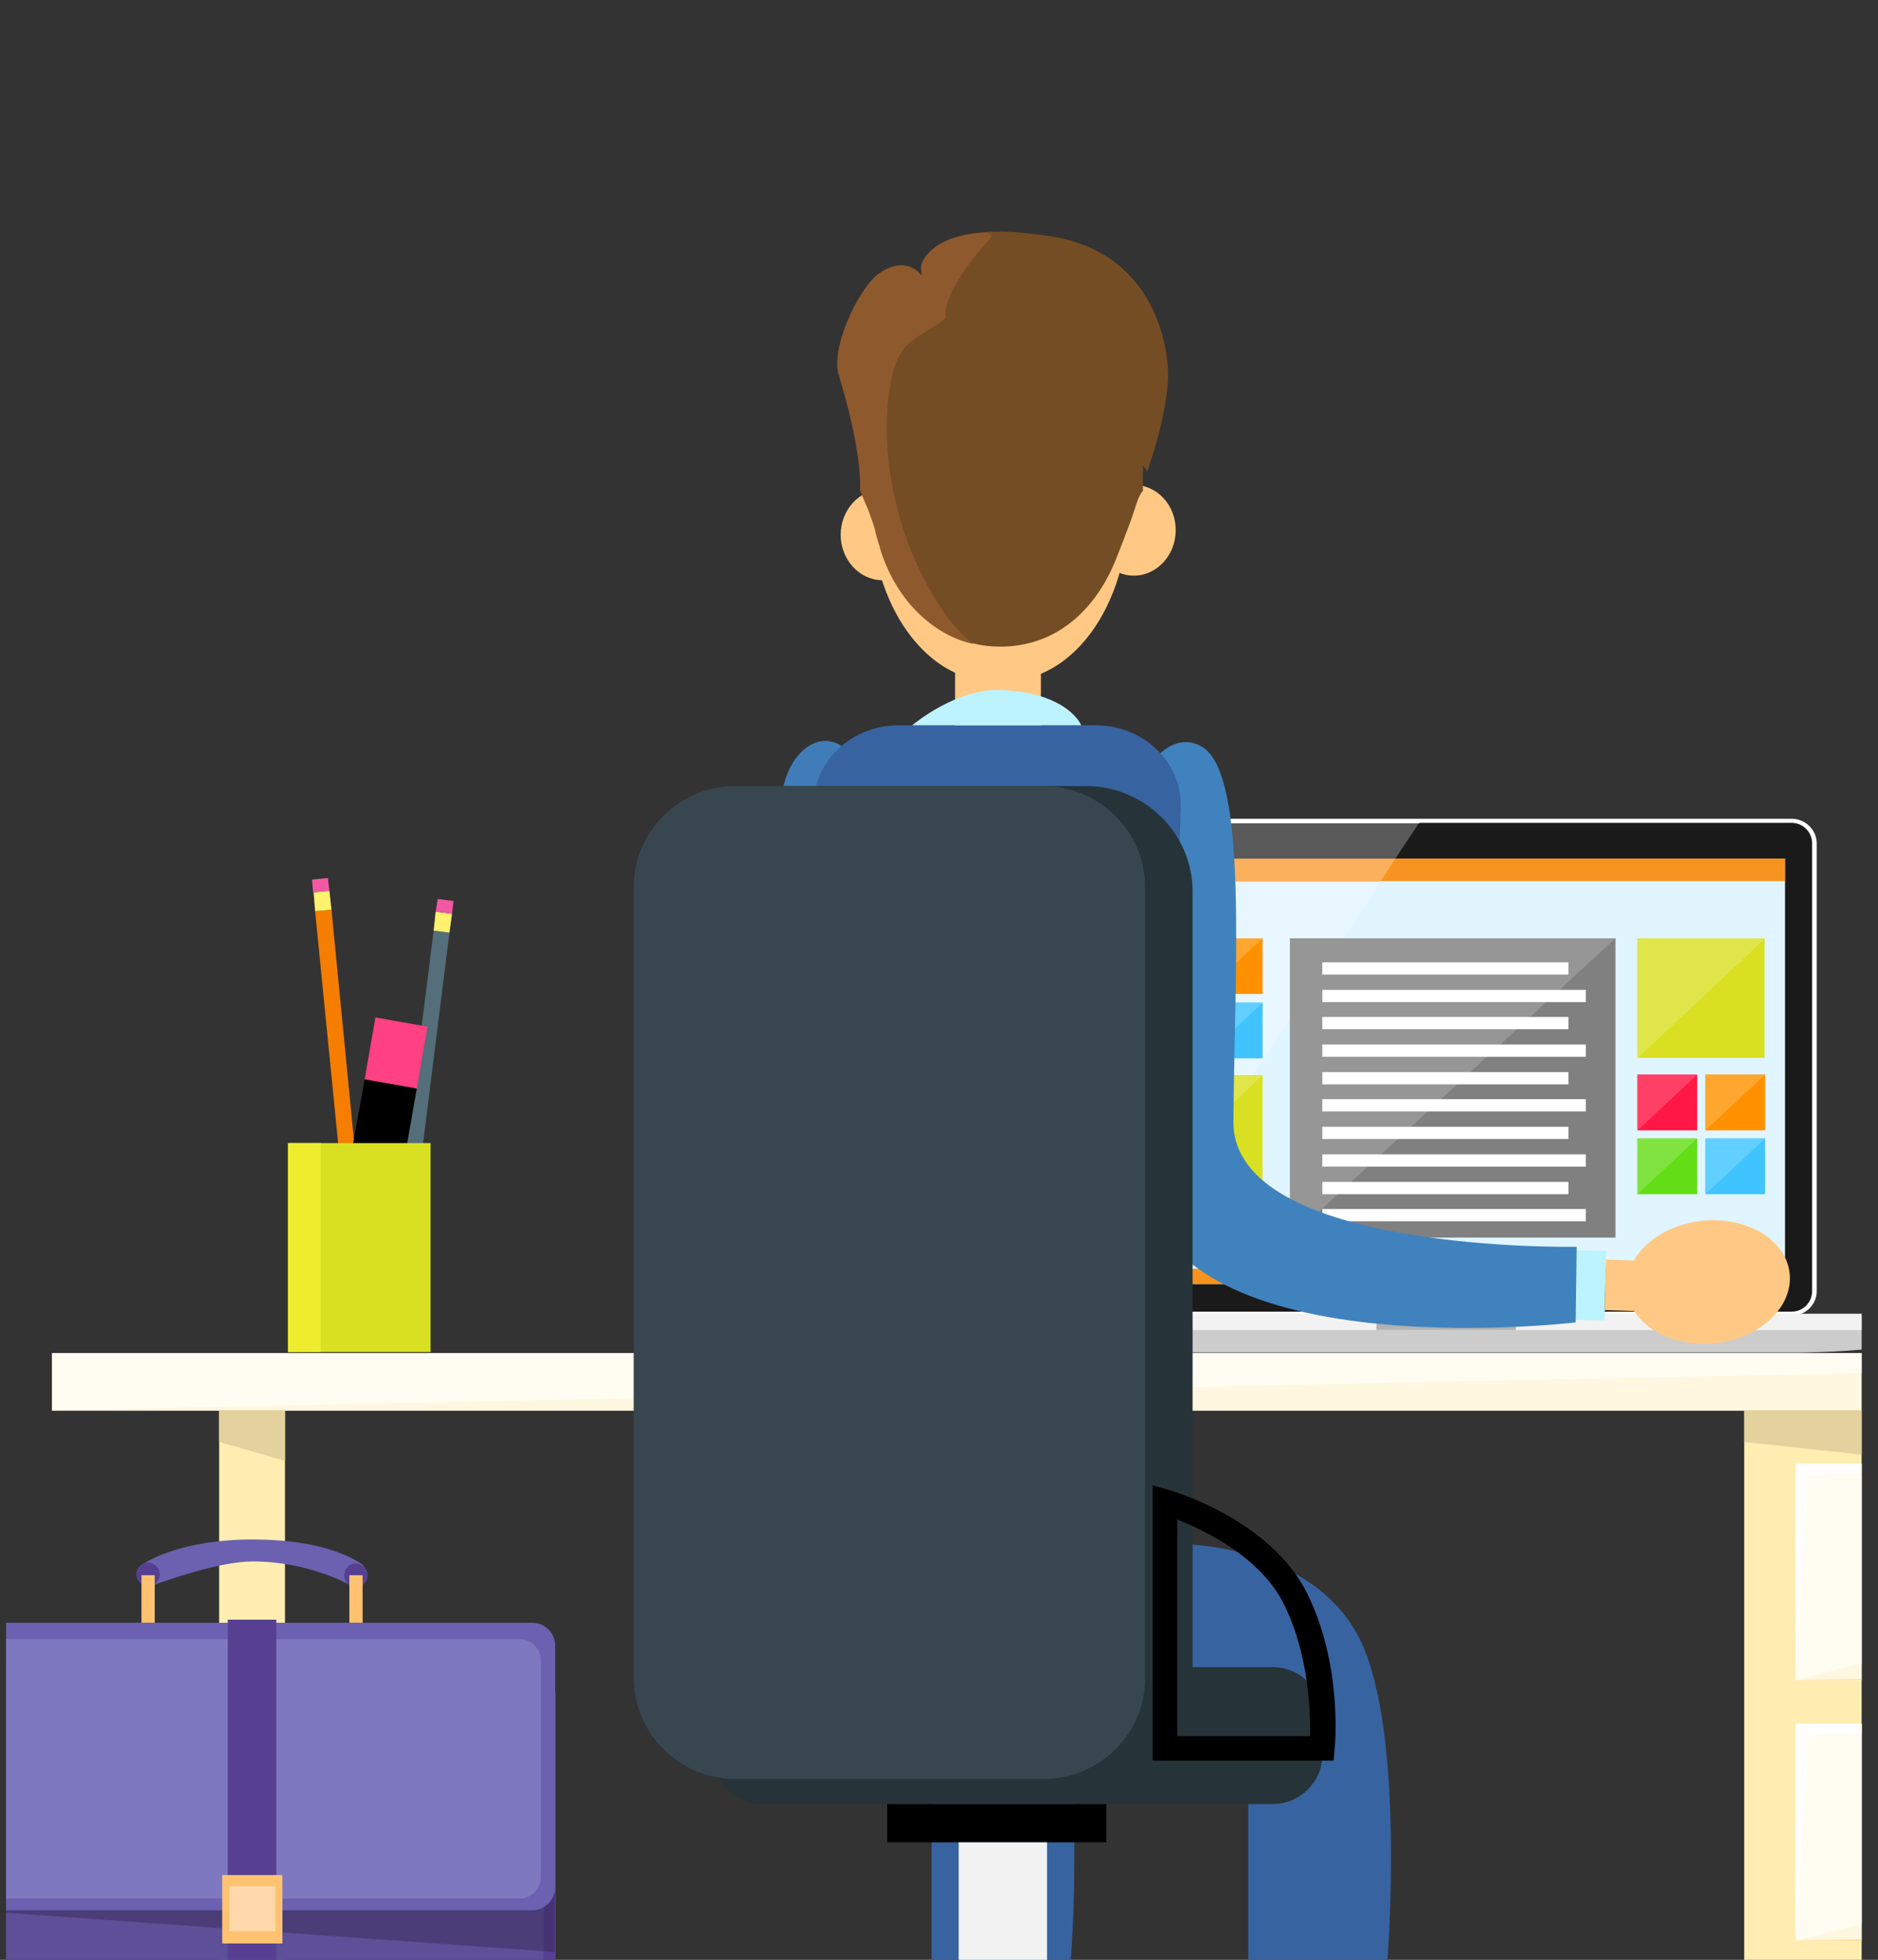 <?xml version="1.0" encoding="utf-8"?>
<!-- Generator: Adobe Illustrator 18.1.1, SVG Export Plug-In . SVG Version: 6.00 Build 0)  -->
<svg version="1.1" id="Layer_1" xmlns="http://www.w3.org/2000/svg" xmlns:xlink="http://www.w3.org/1999/xlink" x="0px" y="0px"
	 viewBox="0 0 367.7 383.7" enable-background="new 0 0 367.7 383.7" xml:space="preserve">
<rect x="0" y="0" width="367.7" height="383.7" fill="#333333" stroke="none"/>
<g>
	<defs>
		<rect id="SVGID_1_" x="1.2" width="363.3" height="500.8"/>
	</defs>
	<clipPath id="SVGID_2_">
		<use xlink:href="#SVGID_1_"  overflow="visible"/>
	</clipPath>
	<g clip-path="url(#SVGID_2_)">
		<rect x="10.2" y="264.9" fill="#FFF7E0" width="546.9" height="11.3"/>
		<rect x="341.5" y="276.1" fill="#FFEDB2" width="188" height="108.3"/>
		<rect x="42.9" y="276.1" fill="#FFEDB2" width="12.9" height="108.3"/>
		<rect x="351.6" y="286.6" fill="#FFF7E0" width="170.3" height="42.4"/>
		<rect x="351.6" y="337.5" fill="#FFF7E0" width="170.3" height="42.4"/>
		<polygon fill="#FFFCF2" points="557.1,264.9 10.2,264.9 10.2,276.1 		"/>
		<polygon fill="#FFFCF2" points="396,288.2 354.1,288.7 351.6,328.9 428.8,309.7 428.8,304.9 446,304.9 446,305.5 446,304.9 
			446.3,305.4 479.2,297.2 		"/>
		<polygon fill="#FFFFFF" points="351.6,328.9 354.1,288.7 522,286.6 351.6,286.6 		"/>
		<polygon fill="#FFFCF2" points="522,337.5 351.6,337.5 351.6,379.9 427.7,360.9 427.7,356 444.9,356 444.9,356.7 444.9,356 
			445.3,356.6 		"/>
		<polygon fill="#FFFFFF" points="351.6,379.9 354.1,339.6 522,337.5 351.6,337.5 		"/>
		<polygon fill="#FFCC80" points="522,286.6 522,328.9 351.6,328.9 519.4,327 		"/>
		<rect x="428.8" y="304.9" fill="#FA8C00" width="17.2" height="7.9"/>
		<polygon fill="#FCA336" points="446,304.9 429,305.3 428.8,312.8 		"/>
		<polygon fill="#FFCC80" points="428.8,312.8 429,305.3 446,304.9 428.8,304.9 		"/>
		<polygon fill="#FA8C00" points="446,304.9 446,312.8 428.8,312.8 445.7,312.4 		"/>
		<polygon fill="#FFCC80" points="522,337.5 522,379.9 351.6,379.9 518.9,377.7 		"/>
		<polygon fill="#EBE5CF" points="446.3,305.4 446,305.5 446,312.8 428.8,312.8 456.7,321.2 		"/>
		<polygon fill="#EBE8DE" points="446,305.5 446.3,305.4 446,304.9 		"/>
		<rect x="427.7" y="356" fill="#FA8C00" width="17.2" height="7.9"/>
		<polygon fill="#FCA336" points="444.9,356 428,356.4 427.7,363.9 		"/>
		<polygon fill="#FFCC80" points="427.7,363.9 428,356.4 444.9,356 427.7,356 		"/>
		<polygon fill="#FA8C00" points="444.9,356 444.9,363.9 427.7,363.9 444.6,363.5 		"/>
		<polygon fill="#EBE5CF" points="445.3,356.6 444.9,356.7 444.9,363.9 427.7,363.9 455.7,372.4 		"/>
		<polygon fill="#EBE8DE" points="444.9,356.7 445.3,356.6 444.9,356 		"/>
		<polygon fill="#E3D19E" points="529.5,276.1 341.5,276.1 341.5,282.3 381.1,286.6 522,286.6 522,301.8 529.5,302.7 		"/>
		<polygon fill="#E3DEC7" points="522,286.6 479.2,297.2 521,301.7 		"/>
		<polygon fill="#E3E0D6" points="522,286.6 396,288.2 479.2,297.2 		"/>
		<polygon fill="#E3E3E3" points="522,286.6 381.1,286.6 396,288.2 		"/>
		<polygon fill="#E3B573" points="521,301.7 522,301.8 522,286.6 		"/>
		<polygon fill="#E3D19E" points="55.8,276.1 42.9,276.1 42.9,282.3 55.8,286 		"/>
		<g>
			<path fill="#574091" d="M108.7,331.3c0-2-1.1-3.8-2.8-4.7c-0.8-0.4-1.6-0.6-2.5-0.6h-108c-0.9,0-1.8,0.2-2.5,0.6
				c-1.7,0.9-2.8,2.7-2.8,4.7v53.1h118.7V331.3z"/>
			<path fill="#5E4F99" d="M106.4,331.1c0-2.8-2.3-5.1-5.2-5.1H-2.5c-2.9,0-5.2,2.3-5.2,5.1v53.3h114.1V331.1z"/>
		</g>
		<polygon fill="#453373" points="108.6,367.4 106.4,367.5 106.4,382 108.6,382.2 		"/>
		<polygon fill="#4A3D78" points="106.4,367.5 -7,373.9 106.4,382 		"/>
		<g>
			<path fill="#6B61B0" d="M108.7,322.2v47.3c0,0.4,0,0.7-0.1,1c-0.3,1.2-1.1,2.3-2.2,2.9c-0.6,0.4-1.4,0.6-2.2,0.6H-5.4
				c-0.2,0-0.5,0-0.7-0.1h0h0h0c-0.6-0.1-1.1-0.3-1.5-0.5c-1.4-0.8-2.3-2.2-2.3-3.9v-47.3c0-2.5,2-4.5,4.5-4.5h109.6
				C106.7,317.7,108.7,319.7,108.7,322.2"/>
			<path fill="#7D78BF" d="M101.7,371.7H-2.9c-2.3,0-4.2-1.9-4.2-4.2v-42.4c0-2.3,1.9-4.2,4.2-4.2h104.6c2.3,0,4.2,1.9,4.2,4.2v42.4
				C105.9,369.8,104,371.7,101.7,371.7"/>
			<path fill="#6B61B0" d="M71.4,306.8l-1.3,1.6l-1.6,1.9l0,0c-0.5-0.3-8.5-4.6-19-4.6h0c-6.5,0-16.8,3.7-19.1,4.5
				c-0.2,0.1-0.3,0.1-0.4,0.1l-0.1,0l-1.1-2l-1.1-1.9c0.1,0,0.1-0.1,0.2-0.1c1.1-0.8,7.9-4.9,21.6-4.9h0c13.8,0,19.9,3.8,21.6,5l0,0
				C71.2,306.7,71.3,306.8,71.4,306.8L71.4,306.8z"/>
			<path fill="#574091" d="M31.3,308.2c0,0.8-0.4,1.5-1,1.9c-0.1,0.1-0.3,0.2-0.4,0.2l-0.1,0c-0.3,0.1-0.5,0.2-0.8,0.2
				c-0.5,0-0.9-0.1-1.3-0.4c-0.6-0.4-1-1.1-1-1.9c0-0.7,0.3-1.4,0.9-1.8c0.1,0,0.1-0.1,0.2-0.1c0.4-0.2,0.8-0.4,1.3-0.4
				C30.2,306,31.3,307,31.3,308.2"/>
			<path fill="#574091" d="M72,308.4c0,0.8-0.4,1.5-1,1.9c-0.4,0.2-0.8,0.4-1.3,0.4c-0.5,0-0.9-0.1-1.3-0.4l0,0
				c-0.6-0.4-1-1.1-1-1.9c0-1.3,1-2.3,2.3-2.3c0.5,0,0.9,0.1,1.2,0.4l0,0c0.2,0.1,0.3,0.2,0.4,0.3l0,0C71.8,307.3,72,307.8,72,308.4
				"/>
		</g>
		<rect x="27.7" y="308.4" fill="#FFC270" width="2.6" height="9.3"/>
		<rect x="68.4" y="308.4" fill="#FFC270" width="2.6" height="9.3"/>
		<rect x="44.6" y="317.1" fill="#574091" width="9.5" height="67.3"/>
		<rect x="43.5" y="367.1" fill="#FFC270" width="11.8" height="13.4"/>
		<rect x="44.9" y="369.3" fill="#FFD9AB" width="9" height="8.8"/>
		<g>
			<path fill="#3863A1" d="M231.2,302.3c0,0,24.5-0.1,34.4,17.4c9.9,17.5,6,64.8,6,64.8h-27.2v-46.9c0,0-26.2-3.6-25.4-5.4
				C219.7,330.4,231.2,302.3,231.2,302.3"/>
			<path fill="#3863A1" d="M169.2,302.3c0,0,24.5-0.1,34.4,17.4c9.9,17.5,6,64.8,6,64.8h-27.2v-46.9c0,0-26.2-3.6-25.4-5.4
				C157.7,330.4,169.2,302.3,169.2,302.3"/>
			<path fill="#1A1A1A" d="M350.8,160.8H215.2c-2.4,0-4.4,2-4.4,4.4v87.7c0,2.3,1.8,4.2,4.1,4.4c0.1,0,0.2,0,0.3,0h135.6
				c1.4,0,2.6-0.6,3.4-1.6c0.7-0.8,1.1-1.8,1.1-2.8v-87.7C355.3,162.7,353.3,160.8,350.8,160.8"/>
			<path fill="#FFFFFF" d="M354.8,252.8c0,2.2-1.8,4-4,4H215.2c-2.2,0-4-1.8-4-4v-87.7c0-2.2,1.8-4,4-4h135.6c2.2,0,4,1.8,4,4V252.8
				z M350.8,160.3H215.2c-2.7,0-4.9,2.2-4.9,4.8v87.7c0,2.7,2.2,4.8,4.9,4.8h135.6c2.7,0,4.9-2.2,4.9-4.8v-87.7
				C355.7,162.5,353.5,160.3,350.8,160.3"/>
		</g>
		<rect x="216.6" y="168.1" fill="#E0F5FF" width="132.9" height="83.3"/>
		<rect x="216.6" y="168.1" fill="#F7941F" width="132.9" height="4.4"/>
		<g>
			<path fill="#CCCCCC" d="M376.1,257.5H189.7c-1.1,0-2,0.9-2,1.9v0.5c0,4.3,24,4.9,25.1,4.9h139.9c1.1,0,25.4-0.3,25.4-4.7v-0.6
				C378.1,258.4,377.2,257.5,376.1,257.5"/>
			<path fill="#F2F2F2" d="M376.9,257.2H189c-0.7,0-1.2,0.5-1.2,1.2v0.8c0,0.7,0.5,1.2,1.2,1.2h187.9c0.7,0,1.2-0.5,1.2-1.2v-0.8
				C378.1,257.7,377.5,257.2,376.9,257.2"/>
		</g>
		<rect x="269.5" y="258.8" fill="#B2B2B2" width="27.3" height="1.6"/>
		<rect x="216.6" y="248.4" fill="#F7941F" width="132.9" height="3"/>
		<g>
			<path fill="#595959" d="M277.8,161.2h-62.6c-2.2,0-4,1.8-4,4v87.7c0,0.9,0.3,1.8,0.9,2.5c0.7,0.7,1.7,1.2,2.8,1.2l3.4-5.2h-1.7h0
				v-3h0v-80.3h56.6L277.8,161.2z"/>
			<path fill="#FFFFFF" d="M278.1,160.8h-62.8c-2.4,0-4.4,2-4.4,4.4v87.1c0,1.2,0.5,2.3,1.3,3.1c-0.6-0.7-0.9-1.5-0.9-2.5v-87.7
				c0-2.2,1.8-4,4-4h62.6L278.1,160.8z"/>
		</g>
		<path fill="#E8F7FF" d="M216.6,168.1L216.6,168.1v80.3h3.7l9.6-14.5h-7.6v-23.4h23l7.3-11v-15.7h10.3l7.4-11.2h-53.7V168.1z
			 M235.5,183.7L235.5,183.7h11.7v10.9h-11.7V183.7z M222.3,183.7L222.3,183.7h11.7v10.9h-11.7V183.7z M235.5,196.3L235.5,196.3
			h11.7v10.9h-11.7V196.3z M222.3,196.3L222.3,196.3h11.7v10.9h-11.7V196.3z"/>
		<polygon fill="#FAB05C" points="273.2,168.1 216.6,168.1 216.6,172.6 270.3,172.6 		"/>
		<polygon fill="#FAB05C" points="220.3,248.4 216.6,248.4 216.6,248.4 216.6,251.4 216.6,251.4 218.3,251.4 		"/>
		<rect x="222.3" y="183.7" fill="#FF1745" width="11.7" height="10.9"/>
		<polygon fill="#FF4066" points="233.9,183.7 222.3,183.7 222.3,194.7 		"/>
		<rect x="235.5" y="183.7" fill="#FF9100" width="11.7" height="10.9"/>
		<polygon fill="#FFA62E" points="247.2,183.7 235.5,183.7 235.5,194.7 		"/>
		<rect x="222.3" y="210.5" fill="#D9E021" width="24.9" height="23.4"/>
		<polygon fill="#E0E54A" points="247.2,210.5 245.3,210.5 222.3,210.5 222.3,233.9 		"/>
		<rect x="252.6" y="183.7" fill="#808080" width="63.7" height="58.6"/>
		<polygon fill="#969696" points="316.3,183.7 262.9,183.7 252.6,183.7 252.6,242.4 		"/>
		<rect x="320.6" y="183.7" fill="#D9E021" width="24.9" height="23.4"/>
		<polygon fill="#E0E54A" points="345.6,183.7 320.6,183.7 320.6,207.2 		"/>
		<rect x="222.3" y="196.3" fill="#63DE17" width="11.7" height="10.9"/>
		<polygon fill="#80E340" points="233.9,196.3 222.3,196.3 222.3,207.2 		"/>
		<rect x="235.5" y="196.3" fill="#40C4FF" width="11.7" height="10.9"/>
		<polygon fill="#61CFFF" points="247.2,196.3 235.5,196.3 235.5,207.2 		"/>
		<rect x="320.6" y="210.4" fill="#FF1745" width="11.7" height="10.9"/>
		<polygon fill="#FF4066" points="332.3,210.4 320.6,210.4 320.6,221.3 		"/>
		<rect x="333.9" y="210.4" fill="#FF9100" width="11.7" height="10.9"/>
		<polygon fill="#FFA62E" points="345.6,210.4 333.9,210.4 333.9,221.3 		"/>
		<rect x="320.6" y="222.9" fill="#63DE17" width="11.7" height="10.9"/>
		<polygon fill="#80E340" points="332.3,222.9 320.6,222.9 320.6,233.8 		"/>
		<rect x="333.9" y="222.9" fill="#40C4FF" width="11.7" height="10.9"/>
		<polygon fill="#61CFFF" points="345.6,222.9 333.9,222.9 333.9,233.8 		"/>
		<rect x="258.9" y="188.4" fill="#FFFFFF" width="48.2" height="2.4"/>
		<rect x="258.9" y="193.8" fill="#FFFFFF" width="51.6" height="2.4"/>
		<rect x="258.9" y="199.1" fill="#FFFFFF" width="48.2" height="2.4"/>
		<rect x="258.9" y="204.5" fill="#FFFFFF" width="51.6" height="2.4"/>
		<rect x="258.9" y="209.9" fill="#FFFFFF" width="48.2" height="2.4"/>
		<rect x="258.9" y="215.2" fill="#FFFFFF" width="51.6" height="2.4"/>
		<rect x="258.9" y="220.6" fill="#FFFFFF" width="48.2" height="2.4"/>
		<rect x="258.9" y="226" fill="#FFFFFF" width="51.6" height="2.4"/>
		<rect x="258.9" y="231.4" fill="#FFFFFF" width="48.2" height="2.4"/>
		<rect x="258.9" y="236.7" fill="#FFFFFF" width="51.6" height="2.4"/>
		<polygon fill="#BDF2FF" points="314.2,258.5 307.9,258.4 308,244.8 314.4,244.9 		"/>
		<polygon fill="#FFC985" points="320.6,256.7 314.2,256.5 314.4,246.6 320.8,246.8 		"/>
		<g>
			<path fill="#FFC985" d="M350.4,249.3c0.7,6.6-5.8,12.7-14.6,13.7c-8.8,0.9-16.5-3.7-17.2-10.3c-0.7-6.6,5.8-12.7,14.6-13.7
				C342,238.1,349.7,242.7,350.4,249.3"/>
			<path fill="#407DB8" d="M165.3,146.4c7.6,5.9,5.3,42.2,5.1,72c-0.2,25.8,54.1,40.2,54.1,40.2s-70.5,9.4-70.7-32.6
				c-0.1-27.6-0.7-60.5-0.8-68C152.9,148.7,159.7,142.1,165.3,146.4"/>
			<path fill="#4082BD" d="M235.5,146.3c8.9,5.7,6.2,43.6,6,73.3c-0.2,25.8,67.2,24.5,67.2,24.5l-0.2,14.8c0,0-85,10.2-85.2-31.8
				c-0.1-27.6-0.7-60.5-0.8-68C222.4,150,229.6,142.5,235.5,146.3"/>
			<path fill="#124270" d="M194.2,218.3c0,1,0.7,1.8,1.6,1.8c0.9,0,1.6-0.8,1.6-1.8c0-1-0.7-1.8-1.6-1.8
				C195,216.5,194.2,217.4,194.2,218.3"/>
			<path fill="#124270" d="M194.2,243.2c0,1,0.7,1.8,1.6,1.8c0.9,0,1.6-0.8,1.6-1.8c0-1-0.7-1.8-1.6-1.8
				C195,241.4,194.2,242.2,194.2,243.2"/>
		</g>
		<polygon fill="#FFC985" points="187,148.7 193.6,152.9 195,154.8 196.5,152.8 203.8,147.8 203.8,117.8 187,117.8 		"/>
		<g>
			<path fill="#FFC985" d="M181,104.7c0,4.9-3.7,8.9-8.2,8.9c-4.5,0-8.2-4-8.2-8.9c0-4.9,3.7-8.9,8.2-8.9
				C177.3,95.8,181,99.8,181,104.7"/>
			<path fill="#3863A1" d="M159.3,157.6l4.8,145.2c0,0,28.3-2.9,33.5-21.2c7.4,19.9,28.8,21.2,28.8,21.2l4.8-145.2
				c0-8.6-7.5-15.6-16.6-15.6h-38.7C166.8,142,159.3,149,159.3,157.6"/>
			<path fill="#FFC985" d="M230.2,103.8c0,4.9-3.7,8.9-8.2,8.9c-4.5,0-8.2-4-8.2-8.9c0-4.9,3.7-8.9,8.2-8.9
				C226.6,95,230.2,98.9,230.2,103.8"/>
			<path fill="#FFC985" d="M170.4,98.3c0,4,0.5,8,1.3,11.7c1.9,8.3,6,15.3,11.6,19.5c3.5,2.6,7.7,4.1,12.4,4.1
				c4.3,0,8.1-1.3,11.5-3.5c6.3-4.2,10.7-11.7,12.7-20.6l0,0c0.8-3.6,1.2-7.4,1.2-11.2c0-18.7-5.4-33.9-25.4-33.9
				C175,64.4,170.4,79.6,170.4,98.3"/>
			<path fill="#CCBFB0" d="M203.8,140.3c0,0.1,0,0.1,0,0.2v0.4C203.8,140.8,203.8,140.6,203.8,140.3"/>
			<path fill="#CC9E61" d="M203.8,140.5c0,0.3,0,0.4,0,0.4c0,0,0,0,0,0V140.5z"/>
			<path fill="#754D24" d="M224.6,92.3c0,0-0.3-0.5-0.8-1.2c-0.1,3,0,5,0,5s-0.8,0.6-1.7,3.8c-1,3.1-3.6,9.6-3.6,9.6
				c-2.4,6-6.2,11-11.2,14c-3.3,2-7.2,3.1-11.5,3.1c-1.8,0-3.5-0.2-5.1-0.6c-2.7-0.6-5.1-1.7-7.3-3.2c-4.9-3.3-8.6-8.4-10.7-14.6v0
				l0,0c-0.3-1-0.6-2-0.9-3c-0.2-0.6-0.3-1.3-0.5-2c-0.6-1.9-1.3-3.8-1.7-4.6c-0.6-1.5-1.1-2.6-1.1-2.6s0.6-7.1-4.1-22.4
				c-1.9-5.3,3.8-17.4,7.9-20.2c3.7-2.5,6.5-1.5,8.1,0.4c0,0,0.1-0.1,0.2-0.1c-0.2-1.1-0.2-1.9,0-2.3c0.9-2,3.6-5.5,12.8-6
				c3.3-0.2,7.4,0.1,12.5,0.9c19.5,3.1,22.7,20.4,22.8,26.8C228.7,81.3,224.6,92.3,224.6,92.3"/>
			<path fill="#263338" d="M249.2,353.2h-99.8c-5.3,0-9.7-4.3-9.7-9.6V336c0-5.3,4.3-9.6,9.7-9.6h99.8c5.3,0,9.7,4.3,9.7,9.6v7.6
				C258.9,348.9,254.5,353.2,249.2,353.2"/>
			<path fill="#263338" d="M212.7,348.3h-67.8c-11.4,0-20.8-9.3-20.8-20.6V174.5c0-11.3,9.4-20.6,20.8-20.6h67.8
				c11.4,0,20.8,9.3,20.8,20.6v153.2C233.5,339.1,224.2,348.3,212.7,348.3"/>
			<path fill="#38474F" d="M204.3,348.3H144c-10.9,0-19.9-8.9-19.9-19.7v-155c0-10.8,8.9-19.7,19.9-19.7h60.3
				c10.9,0,19.9,8.9,19.9,19.7v155C224.2,339.5,215.2,348.3,204.3,348.3"/>
			<path fill="#FFA626" d="M437.1,250.8c-1.7,1.3-4,2-6.4,2.5v-18.1c2.9,0.2,5.5,0.6,6.6,1.3c2.4,1.4,3,3.9,3.1,5.8
				C440.6,245.6,439.2,249.2,437.1,250.8 M445.4,242c-0.2-4.3-2.2-7.8-5.5-9.8c-2-1.2-5.7-1.7-9.2-2V226h-33.1v38.9h33.1v-6.5
				c3.2-0.5,6.7-1.6,9.4-3.6C443.5,252.2,445.7,247,445.4,242"/>
		</g>
		<rect x="397.6" y="226" fill="#FFBF61" width="12.5" height="38.9"/>
		<g>
			<path fill="#BDF2FF" d="M178.6,142h33.1c0,0-2.4-6.2-15.3-6.9C187.4,134.5,178.6,142,178.6,142"/>
		</g>
		<rect x="173.7" y="353.2" width="42.9" height="7.5"/>
		<rect x="187.7" y="360.7" fill="#F2F2F2" width="17.3" height="23.7"/>
		<g>
			<path fill="#8F592E" d="M190.6,126.1c-2.7-0.6-5.1-1.7-7.3-3.2c-4.9-3.3-8.6-8.4-10.7-14.6v0l0,0c-0.3-1-0.6-2-0.9-3
				c-0.2-0.6-0.3-1.3-0.5-2c-0.6-1.9-1.3-3.8-1.7-4.6c-0.6-1.5-1.1-2.6-1.1-2.6s0.6-7.1-4.1-22.4c-1.9-5.3,3.8-17.4,7.9-20.2
				c3.7-2.5,6.5-1.5,8.1,0.4c0,0,0.1-0.1,0.2-0.1c-0.2-1.1-0.2-1.9,0-2.3c0.9-2,3.6-5.5,12.8-6l1,0.7c0,0-10.2,10.7-9.1,16.1
				c-6.5,4.8-9.7,3.9-11.2,15c-1.4,11.1,1,24.8,7,36.2C185.3,121.8,189,125,190.6,126.1"/>
		</g>
		<polygon fill="#546E7A" points="80.7,240.9 77.6,240.5 84.9,182.2 88,182.6 		"/>
		<polygon fill="#FFF26E" points="88,182.6 84.9,182.2 85.3,178.5 88.5,178.9 		"/>
		<polygon fill="#F259A3" points="88.5,178.9 85.3,178.5 85.7,176 88.8,176.4 		"/>
		<polygon fill="#F57D00" points="70.6,236.6 67.5,236.9 61.7,178.4 64.9,178.1 		"/>
		<polygon fill="#FFF26E" points="64.9,178.1 61.7,178.4 61.4,174.7 64.5,174.4 		"/>
		<polygon fill="#F259A3" points="64.5,174.4 61.3,174.7 61.1,172.2 64.2,171.9 		"/>
		<polygon points="77.5,236.5 67.2,234.7 71.4,211.3 81.6,213.1 		"/>
		<polygon fill="#FF4082" points="83.7,201 73.5,199.2 71.4,211.3 81.6,213.1 		"/>
		<rect x="56.4" y="223.8" fill="#D9E021" width="27.9" height="40.9"/>
		<rect x="56.4" y="223.8" fill="#EDED2E" width="6.4" height="40.9"/>
		<g>
			<path d="M230.5,339.9h26c0.1-4.6-0.2-15.9-5.1-25.8c-4.6-9.3-15.6-14.5-20.9-16.6V339.9z M261.1,344.7h-35.4v-53.9l3.1,0.9
				c0.8,0.2,19.9,5.8,27.1,20.2c7,14.1,5.5,29.9,5.4,30.6L261.1,344.7z"/>
		</g>
	</g>
</g>
</svg>
